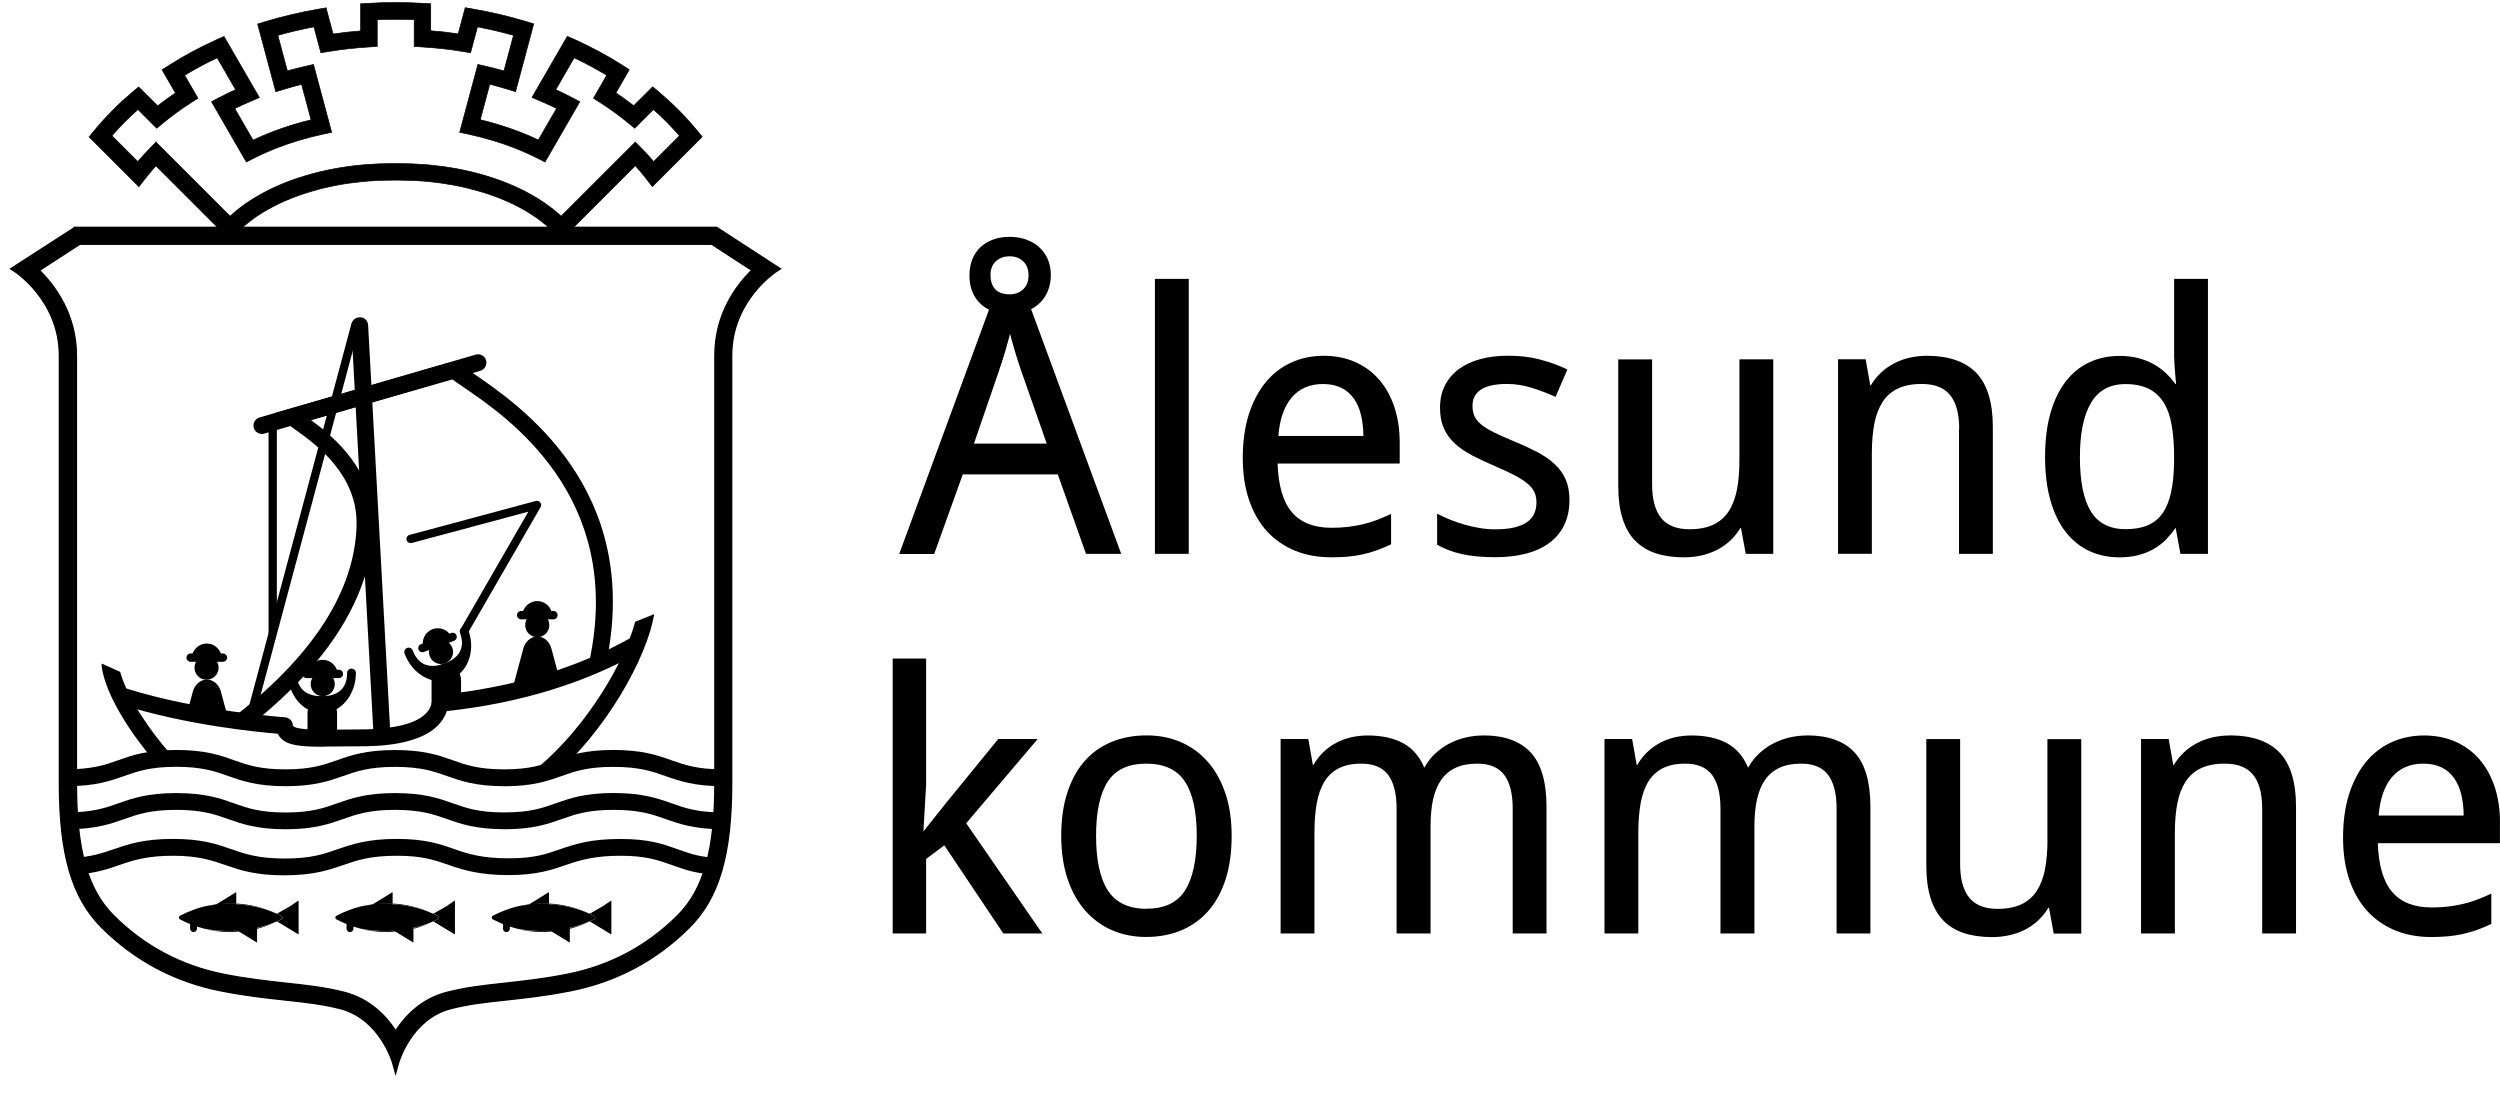 <svg width="112" height="49" viewBox="0 0 112 49" fill="none" xmlns="http://www.w3.org/2000/svg">
<g clip-path="url(#clip0_2919_12137)">
<path d="M48.648 24.812H50.23L46.194 13.85C46.323 13.784 46.441 13.702 46.547 13.608C46.71 13.457 46.843 13.273 46.936 13.056C47.03 12.838 47.078 12.591 47.078 12.322C47.078 12.053 47.03 11.815 46.936 11.604C46.843 11.392 46.71 11.211 46.544 11.063C46.378 10.915 46.178 10.804 45.955 10.725C45.732 10.647 45.487 10.61 45.23 10.61C44.974 10.61 44.717 10.65 44.5 10.728C44.279 10.807 44.089 10.921 43.929 11.069C43.769 11.22 43.645 11.401 43.561 11.613C43.476 11.824 43.431 12.069 43.431 12.34C43.431 12.612 43.473 12.857 43.561 13.068C43.645 13.279 43.769 13.463 43.929 13.611C44.041 13.717 44.168 13.805 44.307 13.874L40.303 24.767L40.285 24.818H41.852L43.132 21.253H47.389L48.645 24.791L48.654 24.815L48.648 24.812ZM44.373 12.334C44.373 12.069 44.452 11.857 44.611 11.709C44.769 11.558 44.977 11.483 45.23 11.483C45.484 11.483 45.683 11.558 45.84 11.709C45.997 11.857 46.079 12.069 46.079 12.334C46.079 12.6 46 12.811 45.84 12.959C45.683 13.11 45.478 13.186 45.23 13.186C44.947 13.186 44.732 13.11 44.59 12.962C44.449 12.811 44.376 12.603 44.376 12.334H44.373ZM44.76 16.588C44.79 16.498 44.829 16.386 44.874 16.253C44.919 16.117 44.965 15.969 45.013 15.812C45.061 15.652 45.107 15.486 45.155 15.311C45.188 15.19 45.218 15.07 45.249 14.955C45.279 15.07 45.312 15.187 45.345 15.308C45.394 15.477 45.439 15.643 45.487 15.8C45.535 15.957 45.581 16.105 45.626 16.241C45.671 16.377 45.708 16.492 45.741 16.588L46.894 19.873H43.633L44.763 16.588H44.76Z" fill="black"/>
<path d="M53.256 12.494H51.74V24.812H53.256V12.494Z" fill="black"/>
<path d="M59.625 24.969C59.894 24.969 60.147 24.957 60.377 24.939C60.606 24.918 60.832 24.882 61.047 24.836C61.261 24.788 61.472 24.728 61.675 24.655C61.877 24.583 62.088 24.492 62.3 24.393L62.321 24.384V23.025L62.267 23.049C62.061 23.143 61.859 23.227 61.66 23.303C61.46 23.378 61.255 23.442 61.044 23.49C60.832 23.538 60.609 23.577 60.383 23.605C60.156 23.632 59.909 23.644 59.64 23.644C58.858 23.644 58.263 23.408 57.871 22.94C57.481 22.479 57.267 21.748 57.237 20.767H62.707V19.84C62.707 19.26 62.629 18.726 62.472 18.252C62.315 17.775 62.088 17.358 61.795 17.02C61.503 16.679 61.143 16.41 60.724 16.223C60.304 16.036 59.827 15.939 59.302 15.939C58.776 15.939 58.269 16.045 57.828 16.25C57.385 16.455 56.998 16.76 56.681 17.153C56.364 17.545 56.114 18.031 55.938 18.593C55.763 19.154 55.676 19.804 55.676 20.516C55.676 21.229 55.772 21.866 55.963 22.415C56.153 22.968 56.425 23.439 56.772 23.813C57.119 24.187 57.539 24.477 58.022 24.673C58.505 24.87 59.042 24.966 59.625 24.966V24.969ZM59.269 17.204C59.589 17.204 59.863 17.262 60.09 17.373C60.316 17.485 60.503 17.645 60.648 17.85C60.796 18.055 60.905 18.306 60.974 18.596C61.041 18.877 61.077 19.191 61.08 19.529H57.27C57.33 18.78 57.532 18.2 57.871 17.805C58.212 17.406 58.683 17.204 59.269 17.204Z" fill="black"/>
<path d="M69.657 20.8C69.446 20.601 69.186 20.422 68.887 20.262C68.588 20.105 68.247 19.945 67.867 19.788C67.501 19.637 67.191 19.499 66.943 19.378C66.698 19.257 66.502 19.136 66.357 19.016C66.215 18.898 66.113 18.774 66.055 18.644C65.998 18.514 65.968 18.357 65.968 18.179C65.968 17.865 66.089 17.63 66.339 17.458C66.59 17.289 66.985 17.201 67.511 17.201C67.879 17.201 68.247 17.259 68.603 17.367C68.96 17.479 69.313 17.612 69.654 17.763L69.69 17.778L70.219 16.552L70.186 16.537C69.805 16.359 69.397 16.211 68.975 16.102C68.549 15.99 68.075 15.936 67.562 15.936C67.109 15.936 66.689 15.987 66.318 16.087C65.947 16.187 65.624 16.338 65.358 16.534C65.089 16.73 64.881 16.978 64.733 17.267C64.585 17.557 64.513 17.892 64.513 18.264C64.513 18.635 64.57 18.931 64.685 19.188C64.799 19.444 64.966 19.677 65.18 19.873C65.391 20.069 65.654 20.247 65.959 20.407C66.261 20.564 66.605 20.727 66.985 20.887C67.36 21.047 67.674 21.195 67.915 21.325C68.154 21.455 68.344 21.582 68.48 21.709C68.616 21.832 68.709 21.959 68.757 22.083C68.809 22.21 68.833 22.355 68.833 22.509C68.833 22.69 68.8 22.859 68.733 23.01C68.667 23.158 68.561 23.285 68.416 23.387C68.271 23.493 68.078 23.571 67.846 23.629C67.61 23.686 67.32 23.713 66.982 23.713C66.753 23.713 66.52 23.695 66.288 23.656C66.055 23.617 65.826 23.565 65.609 23.502C65.388 23.439 65.177 23.366 64.981 23.288C64.781 23.206 64.6 23.125 64.437 23.04L64.383 23.013V24.402L64.401 24.414C64.715 24.592 65.083 24.731 65.494 24.824C65.904 24.915 66.406 24.963 66.979 24.963C67.487 24.963 67.948 24.909 68.356 24.806C68.763 24.701 69.12 24.538 69.41 24.323C69.7 24.109 69.926 23.837 70.08 23.517C70.234 23.197 70.312 22.823 70.312 22.4C70.312 22.044 70.255 21.736 70.143 21.479C70.032 21.223 69.865 20.993 69.651 20.794L69.657 20.8Z" fill="black"/>
<path d="M73.247 24.208C73.491 24.468 73.802 24.661 74.171 24.785C74.536 24.906 74.965 24.969 75.448 24.969C75.701 24.969 75.955 24.942 76.2 24.891C76.444 24.836 76.68 24.755 76.897 24.646C77.114 24.538 77.32 24.399 77.501 24.233C77.679 24.07 77.836 23.876 77.969 23.656H77.996L78.21 24.812H79.442V16.099H77.926V20.622C77.926 21.12 77.887 21.567 77.812 21.953C77.736 22.334 77.609 22.66 77.437 22.919C77.265 23.176 77.036 23.375 76.752 23.508C76.468 23.641 76.112 23.71 75.692 23.71C75.122 23.71 74.696 23.544 74.424 23.212C74.153 22.88 74.014 22.373 74.014 21.703V16.102H72.498V21.781C72.498 22.334 72.561 22.817 72.685 23.215C72.809 23.617 72.996 23.952 73.244 24.215L73.247 24.208Z" fill="black"/>
<path d="M87.763 19.212V24.812H89.279V19.133C89.279 18.028 89.028 17.21 88.536 16.703C88.044 16.196 87.301 15.939 86.332 15.939C86.078 15.939 85.825 15.966 85.58 16.018C85.336 16.072 85.1 16.154 84.883 16.265C84.665 16.377 84.46 16.516 84.279 16.685C84.101 16.848 83.944 17.041 83.814 17.262H83.787L83.582 16.096H82.344V24.809H83.859V20.296C83.859 19.797 83.899 19.348 83.974 18.964C84.049 18.584 84.176 18.258 84.348 17.995C84.52 17.735 84.75 17.536 85.034 17.403C85.318 17.27 85.674 17.201 86.094 17.201C86.67 17.201 87.096 17.367 87.365 17.699C87.633 18.031 87.772 18.539 87.772 19.209L87.763 19.212Z" fill="black"/>
<path d="M97.056 24.151C97.207 23.994 97.343 23.828 97.458 23.656H97.47L97.684 24.812H98.916V12.494H97.401V15.963C97.401 16.048 97.407 16.163 97.416 16.311C97.428 16.455 97.437 16.594 97.446 16.73C97.461 16.881 97.476 17.038 97.488 17.201H97.455C97.34 17.038 97.204 16.881 97.05 16.733C96.891 16.579 96.706 16.443 96.501 16.326C96.296 16.208 96.063 16.114 95.81 16.048C95.553 15.978 95.266 15.945 94.955 15.945C94.463 15.945 94.004 16.042 93.594 16.235C93.183 16.428 92.83 16.718 92.537 17.099C92.247 17.479 92.018 17.953 91.858 18.514C91.701 19.073 91.619 19.731 91.619 20.471C91.619 21.21 91.701 21.86 91.858 22.415C92.018 22.974 92.244 23.448 92.537 23.825C92.83 24.202 93.186 24.492 93.594 24.682C94.001 24.873 94.46 24.969 94.952 24.969C95.269 24.969 95.559 24.933 95.816 24.867C96.069 24.797 96.305 24.701 96.51 24.58C96.715 24.459 96.9 24.314 97.056 24.154V24.151ZM97.398 20.471V20.794C97.386 21.283 97.34 21.715 97.259 22.08C97.177 22.442 97.053 22.75 96.885 22.992C96.718 23.23 96.498 23.411 96.229 23.529C95.958 23.647 95.623 23.707 95.227 23.707C94.523 23.707 93.998 23.442 93.675 22.919C93.346 22.391 93.18 21.573 93.18 20.489C93.18 19.405 93.346 18.608 93.678 18.047C94.004 17.491 94.52 17.207 95.215 17.207C95.635 17.207 95.988 17.28 96.266 17.419C96.543 17.557 96.767 17.769 96.936 18.04C97.105 18.315 97.226 18.659 97.295 19.067C97.365 19.474 97.401 19.945 97.401 20.474L97.398 20.471Z" fill="black"/>
<path d="M46.489 33.106H44.723L42.395 35.959L41.369 37.248L41.49 35.156V29.501H39.992V41.819H41.49V38.48L42.305 37.87L44.938 41.804L44.95 41.819H46.695L43.286 36.883L46.489 33.106Z" fill="black"/>
<path d="M54.1 34.12C53.762 33.737 53.358 33.444 52.896 33.245C52.434 33.045 51.924 32.946 51.38 32.946C50.791 32.946 50.254 33.045 49.78 33.245C49.306 33.444 48.898 33.737 48.569 34.12C48.24 34.504 47.984 34.977 47.809 35.533C47.63 36.089 47.543 36.732 47.543 37.444C47.543 38.157 47.637 38.812 47.827 39.373C48.014 39.935 48.28 40.412 48.618 40.795C48.956 41.179 49.361 41.475 49.819 41.674C50.281 41.873 50.791 41.976 51.338 41.976C51.927 41.976 52.461 41.873 52.935 41.674C53.406 41.472 53.814 41.179 54.146 40.795C54.478 40.412 54.734 39.935 54.913 39.373C55.091 38.815 55.178 38.166 55.178 37.447C55.178 36.729 55.085 36.089 54.895 35.536C54.707 34.981 54.442 34.504 54.103 34.123L54.1 34.12ZM51.365 40.714C50.571 40.714 49.988 40.439 49.638 39.902C49.282 39.358 49.104 38.531 49.104 37.447C49.104 36.363 49.282 35.542 49.632 35.008C49.979 34.479 50.556 34.211 51.353 34.211C52.15 34.211 52.73 34.479 53.08 35.008C53.436 35.542 53.614 36.363 53.614 37.444C53.614 38.525 53.436 39.352 53.086 39.899C52.739 40.439 52.162 40.711 51.365 40.711V40.714Z" fill="black"/>
<path d="M66.459 32.949C66.193 32.949 65.93 32.979 65.677 33.036C65.423 33.094 65.175 33.184 64.946 33.302C64.717 33.42 64.499 33.574 64.306 33.752C64.116 33.927 63.953 34.138 63.817 34.38H63.802C63.599 33.894 63.285 33.528 62.866 33.299C62.443 33.066 61.906 32.949 61.269 32.949C61.024 32.949 60.783 32.976 60.544 33.027C60.309 33.082 60.079 33.163 59.871 33.275C59.66 33.386 59.466 33.525 59.288 33.694C59.119 33.858 58.968 34.051 58.841 34.271H58.817L58.612 33.106H57.371V41.819H58.887V37.305C58.887 36.807 58.923 36.357 58.992 35.974C59.062 35.593 59.179 35.267 59.343 35.005C59.503 34.745 59.72 34.546 59.989 34.413C60.257 34.28 60.593 34.211 60.991 34.211C61.528 34.211 61.93 34.377 62.184 34.706C62.437 35.038 62.567 35.548 62.567 36.218V41.819H64.089V37.012C64.089 36.556 64.128 36.146 64.206 35.799C64.285 35.452 64.409 35.156 64.575 34.923C64.741 34.691 64.958 34.513 65.221 34.392C65.483 34.271 65.806 34.211 66.187 34.211C66.724 34.211 67.129 34.377 67.382 34.706C67.639 35.038 67.769 35.548 67.769 36.218V41.819H69.284V36.14C69.284 35.035 69.046 34.217 68.575 33.709C68.104 33.202 67.391 32.946 66.465 32.946L66.459 32.949Z" fill="black"/>
<path d="M80.965 32.949C80.7 32.949 80.437 32.979 80.183 33.036C79.93 33.094 79.682 33.184 79.453 33.302C79.223 33.42 79.006 33.574 78.813 33.752C78.623 33.927 78.46 34.138 78.324 34.38H78.308C78.106 33.894 77.792 33.528 77.373 33.299C76.95 33.066 76.412 32.949 75.775 32.949C75.531 32.949 75.289 32.976 75.051 33.027C74.815 33.082 74.586 33.163 74.378 33.275C74.166 33.386 73.973 33.528 73.795 33.694C73.626 33.858 73.475 34.051 73.348 34.271H73.324L73.119 33.106H71.881V41.819H73.397V37.305C73.397 36.807 73.433 36.36 73.502 35.974C73.572 35.593 73.689 35.264 73.852 35.005C74.015 34.745 74.23 34.546 74.498 34.413C74.764 34.28 75.102 34.211 75.501 34.211C76.038 34.211 76.44 34.377 76.693 34.706C76.947 35.038 77.077 35.548 77.077 36.218V41.819H78.598V37.012C78.598 36.556 78.638 36.146 78.716 35.799C78.795 35.452 78.918 35.156 79.084 34.923C79.251 34.691 79.468 34.513 79.731 34.392C79.993 34.271 80.316 34.211 80.697 34.211C81.234 34.211 81.639 34.377 81.892 34.706C82.149 35.038 82.279 35.548 82.279 36.218V41.819H83.794V36.14C83.794 35.035 83.556 34.217 83.085 33.709C82.614 33.202 81.901 32.946 80.974 32.946L80.965 32.949Z" fill="black"/>
<path d="M91.727 37.628C91.727 38.127 91.688 38.573 91.612 38.96C91.537 39.34 91.41 39.666 91.238 39.926C91.066 40.182 90.837 40.382 90.553 40.515C90.269 40.647 89.913 40.717 89.493 40.717C88.922 40.717 88.497 40.551 88.225 40.219C87.953 39.887 87.814 39.379 87.814 38.709V33.109H86.299V38.788C86.299 39.34 86.362 39.823 86.486 40.222C86.61 40.623 86.797 40.958 87.044 41.221C87.289 41.481 87.6 41.674 87.968 41.798C88.334 41.919 88.762 41.982 89.246 41.982C89.499 41.982 89.75 41.955 89.997 41.903C90.242 41.852 90.477 41.767 90.695 41.662C90.912 41.553 91.117 41.414 91.299 41.245C91.477 41.082 91.634 40.889 91.766 40.669H91.794L92.008 41.825H93.24V33.112H91.724V37.634L91.727 37.628Z" fill="black"/>
<path d="M99.906 32.949C99.653 32.949 99.399 32.976 99.154 33.027C98.91 33.082 98.674 33.163 98.457 33.275C98.24 33.386 98.034 33.525 97.853 33.694C97.675 33.858 97.518 34.051 97.388 34.271H97.361L97.156 33.106H95.918V41.819H97.434V37.305C97.434 36.804 97.473 36.357 97.548 35.974C97.624 35.593 97.751 35.267 97.923 35.005C98.095 34.745 98.324 34.546 98.608 34.413C98.892 34.28 99.248 34.211 99.668 34.211C100.244 34.211 100.67 34.377 100.939 34.709C101.207 35.041 101.346 35.551 101.346 36.218V41.819H102.862V36.14C102.862 35.035 102.611 34.217 102.119 33.709C101.627 33.202 100.884 32.946 99.915 32.946L99.906 32.949Z" fill="black"/>
<path d="M112 36.849C112 36.273 111.922 35.738 111.765 35.261C111.608 34.784 111.381 34.371 111.088 34.03C110.796 33.688 110.436 33.42 110.017 33.233C109.597 33.045 109.117 32.949 108.595 32.949C108.072 32.949 107.562 33.054 107.121 33.26C106.681 33.465 106.291 33.77 105.974 34.162C105.657 34.555 105.407 35.041 105.231 35.602C105.056 36.164 104.969 36.813 104.969 37.526C104.969 38.238 105.065 38.875 105.256 39.428C105.446 39.98 105.721 40.451 106.065 40.826C106.412 41.2 106.832 41.49 107.315 41.686C107.798 41.882 108.335 41.979 108.918 41.979C109.186 41.979 109.437 41.967 109.669 41.946C109.899 41.925 110.122 41.891 110.337 41.843C110.551 41.795 110.762 41.734 110.965 41.662C111.17 41.589 111.378 41.499 111.59 41.402L111.611 41.393V40.035L111.556 40.059C111.354 40.152 111.149 40.237 110.95 40.312C110.75 40.388 110.545 40.451 110.334 40.499C110.125 40.548 109.902 40.587 109.673 40.614C109.446 40.641 109.195 40.654 108.93 40.654C108.151 40.654 107.553 40.418 107.161 39.95C106.771 39.488 106.557 38.758 106.527 37.776H111.997V36.849H112ZM108.561 34.211C108.882 34.211 109.156 34.268 109.383 34.38C109.609 34.492 109.796 34.651 109.941 34.857C110.089 35.062 110.198 35.313 110.267 35.602C110.334 35.883 110.37 36.197 110.373 36.535H106.563C106.623 35.787 106.825 35.204 107.164 34.812C107.505 34.413 107.976 34.211 108.561 34.211Z" fill="black"/>
<path d="M25.092 30.509L24.705 29.063C24.624 28.758 24.391 28.535 24.11 28.517C24.098 28.517 24.086 28.517 24.074 28.517C24.062 28.517 24.05 28.517 24.038 28.517C23.76 28.535 23.525 28.758 23.443 29.057V29.066L22.984 30.766L24.074 30.506H25.092V30.509Z" fill="black"/>
<path d="M10.286 32.438L9.899 30.992C9.818 30.687 9.585 30.464 9.305 30.446C9.292 30.446 9.28 30.446 9.268 30.446C9.256 30.446 9.244 30.446 9.232 30.446C8.954 30.464 8.719 30.687 8.637 30.986V30.995L8.32 32.17L9.268 32.438H10.286Z" fill="black"/>
<path d="M3.56 10.943H31.885L33.676 12.108C32.978 12.79 32.027 14.064 32.027 15.93V35.083C32.027 38.072 31.529 39.847 30.361 41.013C28.984 42.389 27.308 43.28 25.382 43.654C24.298 43.866 23.396 43.962 22.599 44.05C21.675 44.15 20.878 44.237 20.017 44.458C18.894 44.744 18.17 45.499 17.726 46.175C17.282 45.499 16.554 44.747 15.431 44.458C14.565 44.234 13.732 44.147 12.841 44.05C12.044 43.962 11.138 43.866 10.066 43.657C8.14 43.28 6.465 42.392 5.088 41.016C3.922 39.85 3.424 38.075 3.424 35.086V15.933C3.424 14.082 2.464 12.799 1.77 12.114L3.566 10.949M3.343 10.194L3.31 10.215L0.475 12.044L0.653 12.159C0.674 12.171 2.66 13.463 2.66 15.927V35.08C2.66 38.289 3.225 40.222 4.547 41.544C6.033 43.029 7.838 43.99 9.915 44.394C11.023 44.611 11.95 44.711 12.765 44.799C13.659 44.895 14.435 44.98 15.241 45.185C17.022 45.644 17.587 47.603 17.593 47.622L17.723 48.093L17.853 47.622C17.859 47.6 18.42 45.641 20.201 45.185C21.011 44.977 21.78 44.895 22.677 44.799C23.492 44.711 24.416 44.611 25.524 44.394C27.601 43.99 29.407 43.029 30.892 41.544C32.214 40.222 32.779 38.289 32.779 35.08V15.927C32.779 13.463 34.766 12.171 34.787 12.159L34.965 12.044L32.106 10.185H3.337L3.343 10.194Z" fill="black"/>
<path d="M3.56 10.943H31.885L33.676 12.108C32.978 12.79 32.027 14.064 32.027 15.93V35.083C32.027 38.072 31.529 39.847 30.361 41.013C28.984 42.389 27.308 43.28 25.382 43.654C24.298 43.866 23.396 43.962 22.599 44.05C21.675 44.15 20.878 44.237 20.017 44.458C18.894 44.744 18.17 45.499 17.726 46.175C17.282 45.499 16.554 44.747 15.431 44.458C14.565 44.234 13.732 44.147 12.841 44.05C12.044 43.962 11.138 43.866 10.066 43.657C8.14 43.28 6.465 42.392 5.088 41.016C3.922 39.85 3.424 38.075 3.424 35.086V15.933C3.424 14.082 2.464 12.799 1.77 12.114L3.566 10.949M3.343 10.194L3.31 10.215L0.475 12.044L0.653 12.159C0.674 12.171 2.66 13.463 2.66 15.927V35.08C2.66 38.289 3.225 40.222 4.547 41.544C6.033 43.029 7.838 43.99 9.915 44.394C11.023 44.611 11.95 44.711 12.765 44.799C13.659 44.895 14.435 44.98 15.241 45.185C17.022 45.644 17.587 47.603 17.593 47.622L17.723 48.093L17.853 47.622C17.859 47.6 18.42 45.641 20.201 45.185C21.011 44.977 21.78 44.895 22.677 44.799C23.492 44.711 24.416 44.611 25.524 44.394C27.601 43.99 29.407 43.029 30.892 41.544C32.214 40.222 32.779 38.289 32.779 35.08V15.927C32.779 13.463 34.766 12.171 34.787 12.159L34.965 12.044L32.106 10.185H3.337L3.343 10.194Z" stroke="black" stroke-width="0.06" stroke-miterlimit="10"/>
<path d="M20.175 30.437C19.387 30.73 18.469 30.21 18.125 29.28C18.089 29.178 18.14 29.066 18.24 29.027C18.339 28.988 18.454 29.042 18.493 29.142C18.762 29.866 19.329 29.942 19.912 29.727C20.495 29.51 20.878 29.084 20.61 28.357C20.573 28.254 20.625 28.142 20.724 28.103C20.824 28.064 20.939 28.118 20.978 28.218C21.322 29.148 20.963 30.141 20.175 30.431V30.437Z" fill="black"/>
<path d="M19.757 29.749C20.056 29.749 20.298 29.507 20.298 29.208C20.298 28.91 20.056 28.668 19.757 28.668C19.459 28.668 19.217 28.91 19.217 29.208C19.217 29.507 19.459 29.749 19.757 29.749Z" fill="black"/>
<path d="M18.982 29.054C18.852 28.704 19.03 28.317 19.38 28.188C19.731 28.058 20.117 28.236 20.247 28.586L18.982 29.054Z" fill="black"/>
<path d="M20.343 28.707L18.987 29.208C18.891 29.244 18.782 29.193 18.749 29.099C18.715 29.006 18.764 28.894 18.857 28.861L20.213 28.36C20.31 28.324 20.418 28.375 20.451 28.468C20.488 28.565 20.436 28.674 20.343 28.707Z" fill="black"/>
<path d="M9.253 30.452C9.552 30.452 9.794 30.21 9.794 29.912C9.794 29.613 9.552 29.371 9.253 29.371C8.955 29.371 8.713 29.613 8.713 29.912C8.713 30.21 8.955 30.452 9.253 30.452Z" fill="black"/>
<path d="M11.095 32.596L10.627 32.004C14.093 29.271 15.889 26.43 15.974 23.55C16.04 21.253 14.132 19.891 13.214 19.236C13.057 19.124 12.934 19.034 12.849 18.964L12.306 18.508L20.439 16.16L20.596 16.295C20.714 16.398 20.922 16.537 21.191 16.721C23.271 18.137 28.79 21.899 27.16 29.703L26.42 29.549C27.948 22.237 22.73 18.683 20.765 17.346C20.563 17.21 20.394 17.092 20.264 16.996L13.936 18.822C14.975 19.583 16.801 21.114 16.729 23.571C16.638 26.684 14.742 29.721 11.092 32.596H11.095Z" fill="black"/>
<path d="M12.759 39.216C11.434 39.216 10.754 38.981 10.153 38.773C9.507 38.549 8.904 38.338 7.747 38.338C6.591 38.338 5.963 38.54 5.347 38.755C4.834 38.933 4.251 39.135 3.3 39.192L3.258 38.438C4.103 38.386 4.61 38.211 5.102 38.042C5.721 37.828 6.425 37.583 7.75 37.583C9.076 37.583 9.731 37.825 10.344 38.036C10.975 38.256 11.563 38.462 12.762 38.462C13.96 38.462 14.525 38.253 15.105 38.051C15.754 37.828 16.457 37.583 17.786 37.583C19.045 37.583 19.715 37.816 20.307 38.021L20.397 38.054C21.022 38.271 21.635 38.453 22.797 38.453C23.96 38.453 24.512 38.247 25.083 38.048C25.853 37.782 26.523 37.586 27.803 37.586C29.083 37.586 29.702 37.816 30.282 38.018L30.547 38.111C31 38.268 31.426 38.419 32.295 38.438L32.28 39.192C31.29 39.171 30.786 38.993 30.3 38.824L30.034 38.73C29.461 38.528 28.917 38.338 27.806 38.338C26.695 38.338 26.058 38.51 25.415 38.73C24.73 38.969 24.05 39.204 22.797 39.204C21.544 39.204 20.817 38.999 20.15 38.767L20.056 38.733C19.467 38.531 18.915 38.338 17.783 38.338C16.581 38.338 15.995 38.54 15.38 38.755C14.739 38.975 14.048 39.213 12.759 39.213V39.216Z" fill="black"/>
<path d="M22.595 37.148C21.306 37.148 20.63 36.907 20.032 36.696C19.428 36.484 18.86 36.282 17.698 36.282C16.536 36.282 15.959 36.484 15.355 36.699C14.754 36.91 14.075 37.151 12.795 37.151C11.515 37.151 10.833 36.91 10.232 36.699C9.631 36.484 9.06 36.282 7.895 36.282C6.73 36.282 6.156 36.484 5.555 36.699C4.954 36.91 4.275 37.151 2.995 37.151L2.932 36.774L2.938 36.397H2.947C4.148 36.397 4.71 36.197 5.302 35.989C5.908 35.775 6.594 35.53 7.895 35.53C9.196 35.53 9.879 35.772 10.485 35.989C11.08 36.2 11.642 36.4 12.795 36.4C13.948 36.4 14.507 36.2 15.102 35.989C15.709 35.775 16.397 35.53 17.698 35.53C18.999 35.53 19.676 35.772 20.279 35.986C20.877 36.197 21.436 36.397 22.595 36.397C23.754 36.397 24.307 36.197 24.899 35.986C25.506 35.772 26.191 35.527 27.486 35.527C28.781 35.527 29.476 35.769 30.082 35.986C30.677 36.197 31.239 36.397 32.398 36.397H32.516L32.522 37.151H32.401C31.112 37.151 30.433 36.91 29.832 36.699C29.228 36.484 28.66 36.282 27.489 36.282C26.318 36.282 25.756 36.484 25.155 36.699C24.558 36.91 23.881 37.151 22.598 37.151L22.595 37.148Z" fill="black"/>
<path d="M11.732 19.441C11.569 19.441 11.418 19.333 11.37 19.17C11.313 18.97 11.428 18.759 11.627 18.702L21.309 15.888C21.514 15.83 21.72 15.945 21.777 16.144C21.834 16.344 21.72 16.555 21.52 16.612L11.838 19.426C11.802 19.435 11.769 19.441 11.732 19.441Z" fill="black"/>
<path d="M17.111 33.263C16.911 33.263 16.745 33.106 16.733 32.907L15.737 14.614C15.725 14.405 15.885 14.227 16.093 14.215C16.332 14.203 16.48 14.363 16.492 14.572L17.488 32.864C17.5 33.072 17.34 33.251 17.132 33.263C17.126 33.263 17.117 33.263 17.111 33.263Z" fill="black"/>
<path d="M14.486 33.453C13.499 33.453 12.916 33.405 12.593 33.082C12.53 33.021 12.482 32.949 12.442 32.87C11.5 32.795 8.351 32.484 5.453 31.572L5.637 30.838C8.928 31.874 12.726 32.131 12.765 32.134C12.965 32.146 13.119 32.312 13.119 32.511C13.248 32.707 14.251 32.698 15.135 32.686L16.017 32.68C18.088 32.68 19.211 32.263 19.35 31.445C19.38 31.279 19.516 31.149 19.685 31.134C22.982 30.802 25.904 29.921 28.368 28.514L28.742 29.169C26.252 30.591 23.32 31.497 20.02 31.856C19.477 33.435 16.895 33.435 16.014 33.435L15.141 33.441C14.903 33.441 14.682 33.447 14.483 33.447L14.486 33.453Z" fill="black"/>
<path d="M22.596 35.222C21.31 35.222 20.631 34.981 20.033 34.769C19.435 34.558 18.867 34.356 17.699 34.356C16.531 34.356 15.96 34.558 15.356 34.772C14.752 34.984 14.076 35.222 12.796 35.222C11.516 35.222 10.834 34.981 10.233 34.769C9.629 34.555 9.061 34.353 7.893 34.353C6.725 34.353 6.157 34.555 5.553 34.769C4.952 34.981 4.273 35.222 2.993 35.222L2.93 34.467C4.143 34.467 4.705 34.268 5.297 34.057C5.904 33.842 6.592 33.598 7.89 33.598C9.188 33.598 9.874 33.839 10.48 34.057C11.075 34.268 11.637 34.467 12.79 34.467C13.943 34.467 14.499 34.268 15.094 34.06C15.704 33.842 16.392 33.601 17.693 33.601C18.994 33.601 19.674 33.842 20.277 34.057C20.872 34.268 21.434 34.467 22.587 34.467C23.74 34.467 24.299 34.268 24.891 34.057C25.497 33.842 26.183 33.598 27.478 33.598C28.773 33.598 29.468 33.839 30.074 34.057C30.672 34.268 31.234 34.467 32.39 34.467H32.508L32.514 35.222H32.393C31.104 35.222 30.425 34.984 29.824 34.772C29.22 34.558 28.649 34.356 27.478 34.356C26.307 34.356 25.745 34.558 25.144 34.772C24.547 34.984 23.867 35.225 22.587 35.225L22.596 35.222Z" fill="black"/>
<path d="M24.162 34.328L24.651 34.905C27.151 32.783 28.993 29.447 29.307 27.514L28.455 27.855C27.969 29.703 26.276 32.538 24.162 34.331V34.328Z" fill="black"/>
<path d="M7.497 33.616C6.873 32.904 5.719 31.343 5.384 30.099L4.557 29.727C4.554 29.758 4.545 29.788 4.551 29.821C4.783 31.657 6.842 34.014 6.93 34.114C7.005 34.199 7.108 34.244 7.214 34.244C7.304 34.244 7.392 34.211 7.464 34.15C7.621 34.014 7.636 33.773 7.497 33.616Z" fill="black"/>
<path d="M12.403 18.97H12.031V28.378H12.403V18.97Z" fill="black"/>
<path d="M24.07 28.547C24.368 28.547 24.61 28.305 24.61 28.006C24.61 27.708 24.368 27.466 24.07 27.466C23.771 27.466 23.529 27.708 23.529 28.006C23.529 28.305 23.771 28.547 24.07 28.547Z" fill="black"/>
<path d="M23.396 27.602C23.396 27.23 23.698 26.929 24.069 26.929C24.44 26.929 24.742 27.23 24.742 27.602H23.393H23.396Z" fill="black"/>
<path d="M24.794 27.747H23.347C23.245 27.747 23.16 27.662 23.16 27.56C23.16 27.457 23.245 27.372 23.347 27.372H24.794C24.896 27.372 24.981 27.457 24.981 27.56C24.981 27.662 24.896 27.747 24.794 27.747Z" fill="black"/>
<path d="M8.589 29.504C8.589 29.133 8.891 28.831 9.262 28.831C9.634 28.831 9.935 29.133 9.935 29.504H8.586H8.589Z" fill="black"/>
<path d="M9.987 29.649H8.541C8.438 29.649 8.354 29.564 8.354 29.462C8.354 29.359 8.438 29.274 8.541 29.274H9.987C10.089 29.274 10.174 29.359 10.174 29.462C10.174 29.564 10.089 29.649 9.987 29.649Z" fill="black"/>
<path d="M14.422 31.946C13.583 31.946 12.9 31.14 12.9 30.15C12.9 30.041 12.988 29.954 13.097 29.954C13.205 29.954 13.293 30.041 13.293 30.15C13.293 30.923 13.8 31.192 14.422 31.192C15.044 31.192 15.551 30.923 15.551 30.15C15.551 30.041 15.639 29.954 15.747 29.954C15.856 29.954 15.944 30.041 15.944 30.15C15.944 31.14 15.261 31.946 14.422 31.946Z" fill="black"/>
<path d="M14.458 31.189C14.757 31.189 14.999 30.947 14.999 30.648C14.999 30.35 14.757 30.108 14.458 30.108C14.16 30.108 13.918 30.35 13.918 30.648C13.918 30.947 14.16 31.189 14.458 31.189Z" fill="black"/>
<path d="M13.784 30.235C13.784 29.863 14.086 29.561 14.457 29.561C14.829 29.561 15.131 29.863 15.131 30.235H13.781H13.784Z" fill="black"/>
<path d="M15.182 30.379H13.736C13.633 30.379 13.549 30.295 13.549 30.192C13.549 30.09 13.633 30.005 13.736 30.005H15.182C15.285 30.005 15.369 30.09 15.369 30.192C15.369 30.295 15.285 30.379 15.182 30.379Z" fill="black"/>
<path d="M8.672 41.758C8.587 41.758 8.518 41.689 8.518 41.605V41.124C8.518 41.04 8.587 40.971 8.672 40.971C8.756 40.971 8.826 41.04 8.826 41.124V41.605C8.826 41.689 8.756 41.758 8.672 41.758Z" fill="black"/>
<path d="M9.694 40.515C9.694 40.515 9.682 40.527 9.697 40.524C9.697 40.524 10.111 40.475 10.337 40.475C10.422 40.475 10.56 40.487 10.56 40.487C10.576 40.487 10.585 40.478 10.585 40.463V39.989C10.585 39.989 10.576 39.971 10.563 39.977L9.694 40.512V40.515Z" fill="black"/>
<path d="M11.495 42.22C11.495 42.22 11.516 42.22 11.516 42.208V41.602C11.516 41.602 11.504 41.577 11.492 41.58L10.68 41.701C10.68 41.701 10.665 41.71 10.677 41.716L11.498 42.22H11.495Z" fill="black"/>
<path d="M13.082 40.545C13.082 40.545 13.052 40.566 13.04 40.572L12.43 40.922C12.43 40.922 12.4 40.931 12.391 40.928H12.385C12.457 40.958 12.533 40.986 12.605 41.025C12.635 41.04 12.656 41.073 12.656 41.106C12.656 41.14 12.638 41.173 12.608 41.188C12.542 41.224 12.472 41.248 12.406 41.278C12.406 41.278 12.418 41.285 12.43 41.291L13.357 41.855C13.357 41.855 13.378 41.855 13.378 41.843V40.364C13.378 40.364 13.369 40.346 13.357 40.352L13.082 40.539V40.545Z" fill="black"/>
<path d="M12.383 40.928C11.807 40.66 11.206 40.512 10.584 40.478V40.512C11.215 40.548 11.84 40.684 12.383 40.928Z" fill="black"/>
<path d="M11.516 41.611C11.818 41.535 12.113 41.42 12.403 41.285C12.126 41.411 11.827 41.502 11.516 41.571V41.611Z" fill="black"/>
<path d="M9.674 40.515C9.498 40.539 9.326 40.569 9.154 40.614C9.308 40.584 9.465 40.56 9.625 40.545C9.64 40.536 9.658 40.524 9.674 40.518V40.515Z" fill="black"/>
<path d="M9.156 41.611C9.54 41.707 9.935 41.758 10.337 41.758C10.442 41.758 10.548 41.746 10.654 41.74C10.636 41.731 10.617 41.719 10.599 41.71C10.107 41.737 9.618 41.701 9.159 41.614L9.156 41.611Z" fill="black"/>
<path d="M12.653 41.109C12.653 41.076 12.635 41.043 12.602 41.028C12.529 40.989 12.454 40.961 12.381 40.928C11.838 40.684 11.213 40.548 10.582 40.512V40.478C10.5 40.475 10.416 40.463 10.334 40.463C10.111 40.463 9.89 40.481 9.67 40.512C9.655 40.521 9.637 40.533 9.622 40.539C9.462 40.557 9.305 40.581 9.151 40.608C8.779 40.702 8.417 40.841 8.067 41.025C8.037 41.04 8.016 41.073 8.016 41.106C8.016 41.14 8.034 41.173 8.064 41.188C8.414 41.372 8.779 41.511 9.151 41.605C9.61 41.692 10.102 41.731 10.591 41.701C10.609 41.71 10.627 41.722 10.645 41.731C10.938 41.713 11.225 41.674 11.509 41.605V41.565C11.817 41.496 12.119 41.405 12.396 41.278C12.463 41.248 12.532 41.221 12.599 41.188C12.629 41.173 12.647 41.14 12.647 41.106L12.653 41.109Z" fill="black"/>
<path d="M15.679 41.758C15.595 41.758 15.525 41.689 15.525 41.605V41.124C15.525 41.04 15.595 40.971 15.679 40.971C15.764 40.971 15.833 41.04 15.833 41.124V41.605C15.833 41.689 15.764 41.758 15.679 41.758Z" fill="black"/>
<path d="M16.7 40.515C16.7 40.515 16.688 40.527 16.703 40.524C16.703 40.524 17.116 40.475 17.343 40.475C17.427 40.475 17.566 40.487 17.566 40.487C17.581 40.487 17.59 40.478 17.59 40.463V39.989C17.59 39.989 17.581 39.971 17.569 39.977L16.7 40.512V40.515Z" fill="black"/>
<path d="M18.501 42.22C18.501 42.22 18.522 42.22 18.522 42.208V41.602C18.522 41.602 18.51 41.577 18.498 41.58L17.685 41.701C17.685 41.701 17.67 41.71 17.682 41.716L18.504 42.22H18.501Z" fill="black"/>
<path d="M20.086 40.545C20.086 40.545 20.056 40.566 20.044 40.572L19.434 40.922C19.434 40.922 19.404 40.931 19.395 40.928H19.389C19.461 40.958 19.537 40.986 19.609 41.025C19.639 41.04 19.66 41.073 19.66 41.106C19.66 41.14 19.642 41.173 19.612 41.188C19.546 41.224 19.476 41.248 19.41 41.278C19.41 41.278 19.422 41.285 19.434 41.291L20.361 41.855C20.361 41.855 20.382 41.855 20.382 41.843V40.364C20.382 40.364 20.373 40.346 20.361 40.352L20.086 40.539V40.545Z" fill="black"/>
<path d="M19.389 40.928C18.813 40.66 18.212 40.512 17.59 40.478V40.512C18.221 40.548 18.846 40.684 19.389 40.928Z" fill="black"/>
<path d="M18.523 41.611C18.825 41.535 19.121 41.42 19.411 41.285C19.133 41.411 18.834 41.502 18.523 41.571V41.611Z" fill="black"/>
<path d="M16.677 40.515C16.502 40.539 16.33 40.569 16.158 40.614C16.312 40.584 16.469 40.56 16.629 40.545C16.644 40.536 16.662 40.524 16.677 40.518V40.515Z" fill="black"/>
<path d="M16.162 41.611C16.546 41.707 16.941 41.758 17.343 41.758C17.448 41.758 17.554 41.746 17.66 41.74C17.642 41.731 17.623 41.719 17.605 41.71C17.113 41.737 16.624 41.701 16.165 41.614L16.162 41.611Z" fill="black"/>
<path d="M19.661 41.109C19.661 41.076 19.643 41.043 19.61 41.028C19.537 40.989 19.462 40.961 19.389 40.928C18.846 40.684 18.221 40.548 17.59 40.512V40.478C17.508 40.475 17.424 40.463 17.342 40.463C17.119 40.463 16.898 40.481 16.678 40.512C16.663 40.521 16.645 40.533 16.63 40.539C16.47 40.557 16.313 40.581 16.159 40.608C15.787 40.702 15.425 40.841 15.075 41.025C15.045 41.04 15.023 41.073 15.023 41.106C15.023 41.14 15.042 41.173 15.072 41.188C15.422 41.372 15.787 41.511 16.159 41.605C16.617 41.692 17.11 41.731 17.599 41.701C17.617 41.71 17.635 41.722 17.653 41.731C17.946 41.713 18.233 41.674 18.517 41.605V41.565C18.825 41.496 19.126 41.405 19.404 41.278C19.471 41.248 19.54 41.221 19.606 41.188C19.637 41.173 19.655 41.14 19.655 41.106L19.661 41.109Z" fill="black"/>
<path d="M22.687 41.758C22.603 41.758 22.533 41.689 22.533 41.605V41.124C22.533 41.04 22.603 40.971 22.687 40.971C22.772 40.971 22.841 41.04 22.841 41.124V41.605C22.841 41.689 22.772 41.758 22.687 41.758Z" fill="black"/>
<path d="M23.706 40.515C23.706 40.515 23.694 40.527 23.709 40.524C23.709 40.524 24.122 40.475 24.349 40.475C24.433 40.475 24.572 40.487 24.572 40.487C24.587 40.487 24.596 40.478 24.596 40.463V39.989C24.596 39.989 24.587 39.971 24.575 39.977L23.706 40.512V40.515Z" fill="black"/>
<path d="M25.506 42.22C25.506 42.22 25.528 42.22 25.528 42.208V41.602C25.528 41.602 25.515 41.577 25.503 41.58L24.691 41.701C24.691 41.701 24.676 41.71 24.688 41.716L25.509 42.22H25.506Z" fill="black"/>
<path d="M27.094 40.545C27.094 40.545 27.064 40.566 27.052 40.572L26.442 40.922C26.442 40.922 26.412 40.931 26.402 40.928H26.396C26.469 40.958 26.544 40.986 26.617 41.025C26.647 41.04 26.668 41.073 26.668 41.106C26.668 41.14 26.65 41.173 26.62 41.188C26.553 41.224 26.484 41.248 26.418 41.278C26.418 41.278 26.43 41.285 26.442 41.291L27.369 41.855C27.369 41.855 27.39 41.855 27.39 41.843V40.364C27.39 40.364 27.381 40.346 27.369 40.352L27.094 40.539V40.545Z" fill="black"/>
<path d="M26.397 40.928C25.82 40.66 25.22 40.512 24.598 40.478V40.512C25.229 40.548 25.854 40.684 26.397 40.928Z" fill="black"/>
<path d="M25.527 41.611C25.829 41.535 26.125 41.42 26.415 41.285C26.137 41.411 25.838 41.502 25.527 41.571V41.611Z" fill="black"/>
<path d="M23.685 40.515C23.51 40.539 23.338 40.569 23.166 40.614C23.32 40.584 23.477 40.56 23.637 40.545C23.652 40.536 23.67 40.524 23.685 40.518V40.515Z" fill="black"/>
<path d="M23.17 41.611C23.553 41.707 23.949 41.758 24.35 41.758C24.456 41.758 24.562 41.746 24.667 41.74C24.649 41.731 24.631 41.719 24.613 41.71C24.121 41.737 23.632 41.701 23.173 41.614L23.17 41.611Z" fill="black"/>
<path d="M26.669 41.109C26.669 41.076 26.651 41.043 26.617 41.028C26.545 40.989 26.469 40.961 26.397 40.928C25.853 40.684 25.229 40.548 24.598 40.512V40.478C24.516 40.475 24.431 40.463 24.35 40.463C24.127 40.463 23.906 40.481 23.686 40.512C23.671 40.521 23.652 40.533 23.637 40.539C23.477 40.557 23.32 40.581 23.166 40.608C22.795 40.702 22.433 40.841 22.083 41.025C22.052 41.04 22.031 41.073 22.031 41.106C22.031 41.14 22.049 41.173 22.08 41.188C22.43 41.372 22.795 41.511 23.166 41.605C23.625 41.692 24.117 41.731 24.607 41.701C24.625 41.71 24.643 41.722 24.661 41.731C24.954 41.713 25.241 41.674 25.524 41.605V41.565C25.832 41.496 26.134 41.405 26.412 41.278C26.478 41.248 26.548 41.221 26.614 41.188C26.644 41.173 26.663 41.14 26.663 41.106L26.669 41.109Z" fill="black"/>
<path d="M25.129 10.749L24.866 10.469C24.625 10.209 24.335 9.964 24.009 9.735C23.64 9.484 23.305 9.291 22.94 9.119C22.602 8.959 22.237 8.811 21.856 8.684C21.741 8.645 21.624 8.609 21.503 8.576C21.141 8.47 20.763 8.376 20.371 8.301C19.993 8.231 19.607 8.174 19.205 8.135L18.895 8.108C18.559 8.083 18.218 8.071 17.871 8.071H17.726H17.569C17.222 8.071 16.881 8.083 16.546 8.108L16.235 8.135C15.836 8.174 15.447 8.228 15.069 8.301C14.677 8.376 14.299 8.467 13.937 8.576C13.816 8.612 13.699 8.648 13.584 8.687C13.2 8.814 12.835 8.962 12.5 9.122C12.138 9.294 11.803 9.484 11.504 9.687C11.105 9.964 10.815 10.212 10.574 10.472L10.311 10.752L6.987 7.428C6.806 7.625 6.637 7.827 6.483 8.029L6.223 8.364L3.992 6.133L4.207 5.873C4.466 5.556 4.744 5.252 5.037 4.953C5.324 4.663 5.629 4.385 5.949 4.116L6.211 3.896L7.063 4.744C7.319 4.545 7.585 4.349 7.86 4.165L7.262 3.129L7.561 2.936C7.902 2.718 8.258 2.51 8.623 2.314C8.983 2.121 9.351 1.943 9.728 1.77L10.036 1.635L11.618 4.37L11.232 4.536C10.987 4.639 10.749 4.747 10.517 4.862L11.335 6.278C11.6 6.154 11.872 6.036 12.156 5.925C12.47 5.804 12.793 5.689 13.125 5.59C13.391 5.508 13.662 5.436 13.937 5.369L13.511 3.778C13.246 3.845 12.983 3.917 12.723 3.999L12.355 4.11L11.543 1.076L11.887 0.97C12.274 0.853 12.669 0.747 13.071 0.653C13.463 0.56 13.868 0.478 14.272 0.409L14.607 0.351L14.921 1.523C15.329 1.463 15.742 1.417 16.156 1.384V0.17L16.506 0.149C17.306 0.101 18.137 0.101 18.946 0.149L19.296 0.17V1.378C19.707 1.411 20.12 1.456 20.528 1.517L20.842 0.345L21.177 0.403C21.584 0.472 21.986 0.554 22.381 0.647C22.783 0.741 23.179 0.85 23.565 0.964L23.909 1.07L23.097 4.104L22.729 3.993C22.472 3.914 22.209 3.842 21.941 3.772L21.515 5.363C21.79 5.43 22.061 5.505 22.327 5.584C22.662 5.686 22.985 5.798 23.299 5.919C23.58 6.027 23.855 6.145 24.117 6.272L24.936 4.856C24.703 4.741 24.465 4.633 24.22 4.53L23.834 4.364L25.416 1.629L25.724 1.764C26.101 1.933 26.472 2.115 26.829 2.308C27.194 2.504 27.55 2.712 27.891 2.93L28.19 3.123L27.593 4.159C27.867 4.343 28.133 4.539 28.39 4.738L29.241 3.89L29.504 4.11C29.821 4.379 30.125 4.657 30.412 4.947C30.705 5.242 30.983 5.55 31.243 5.867L31.457 6.127L29.226 8.358L28.966 8.023C28.809 7.821 28.64 7.618 28.462 7.422L25.138 10.746L25.129 10.749ZM6.984 6.366L10.308 9.687C10.52 9.49 10.755 9.3 11.009 9.122L11.09 9.068C11.419 8.844 11.787 8.636 12.183 8.446C12.548 8.271 12.941 8.114 13.351 7.978C13.475 7.935 13.602 7.896 13.729 7.86C14.115 7.745 14.517 7.649 14.933 7.57C15.332 7.495 15.742 7.434 16.165 7.395L16.491 7.368C16.845 7.341 17.204 7.329 17.572 7.329H17.729H17.874C18.239 7.329 18.599 7.344 18.955 7.368L19.281 7.395C19.704 7.437 20.114 7.495 20.513 7.57C20.929 7.649 21.331 7.745 21.717 7.86C21.844 7.896 21.971 7.939 22.095 7.978C22.505 8.114 22.898 8.274 23.263 8.446C23.662 8.636 24.03 8.844 24.356 9.068L24.438 9.125C24.691 9.303 24.927 9.49 25.138 9.687L28.462 6.366L28.725 6.631C28.921 6.83 29.108 7.033 29.283 7.241L30.442 6.082C30.261 5.873 30.074 5.671 29.878 5.472C29.685 5.279 29.485 5.088 29.274 4.904L28.435 5.744L28.175 5.529C27.774 5.197 27.342 4.883 26.889 4.593L26.59 4.4L27.182 3.371C26.949 3.232 26.714 3.096 26.472 2.966C26.228 2.833 25.977 2.709 25.721 2.589L24.896 4.017C25.147 4.131 25.392 4.249 25.63 4.376L25.974 4.557L24.416 7.256L24.102 7.096C23.761 6.924 23.405 6.764 23.031 6.619C22.735 6.501 22.427 6.399 22.11 6.302C21.744 6.19 21.364 6.091 20.978 6.009L20.594 5.928L21.409 2.888L21.76 2.969C22.037 3.032 22.309 3.102 22.578 3.177L23.006 1.583C22.747 1.511 22.481 1.441 22.215 1.378C21.944 1.315 21.669 1.257 21.391 1.203L21.08 2.362L20.748 2.308C20.141 2.208 19.523 2.139 18.907 2.103L18.556 2.081V0.88C18.007 0.859 17.445 0.859 16.899 0.88V2.081L16.549 2.103C15.933 2.139 15.311 2.208 14.707 2.308L14.375 2.362L14.064 1.203C13.786 1.254 13.511 1.315 13.24 1.378C12.971 1.441 12.708 1.508 12.446 1.583L12.874 3.177C13.143 3.102 13.418 3.032 13.693 2.969L14.043 2.888L14.858 5.928L14.475 6.009C14.085 6.094 13.708 6.19 13.339 6.302C13.025 6.399 12.717 6.504 12.421 6.619C12.05 6.764 11.691 6.924 11.35 7.096L11.036 7.256L9.478 4.557L9.822 4.376C10.061 4.249 10.305 4.131 10.556 4.017L9.732 2.589C9.475 2.709 9.224 2.836 8.98 2.966C8.738 3.096 8.503 3.232 8.27 3.371L8.865 4.4L8.566 4.593C8.113 4.883 7.682 5.197 7.28 5.529L7.02 5.744L6.181 4.904C5.973 5.088 5.77 5.279 5.577 5.472C5.381 5.668 5.194 5.873 5.013 6.082L6.172 7.241C6.347 7.033 6.534 6.83 6.731 6.631L6.993 6.366H6.984Z" fill="black" stroke="black" stroke-width="0.03" stroke-miterlimit="10"/>
<path d="M20.797 28.462C20.764 28.462 20.733 28.453 20.703 28.438C20.613 28.387 20.582 28.272 20.634 28.185L23.671 22.922L18.445 24.326C18.345 24.35 18.243 24.293 18.215 24.193C18.188 24.094 18.249 23.991 18.348 23.964L24.009 22.442C24.082 22.424 24.16 22.448 24.205 22.509C24.251 22.569 24.257 22.651 24.221 22.714L20.957 28.366C20.924 28.426 20.86 28.459 20.797 28.459V28.462Z" fill="black"/>
<path d="M15.746 14.493L10.982 32.283L11.341 32.379L16.105 14.589L15.746 14.493Z" fill="black"/>
<path d="M19.995 29.721C19.63 29.721 19.334 30.072 19.334 30.5V31.714H20.656V30.5C20.656 30.072 20.358 29.721 19.995 29.721Z" fill="black"/>
<path d="M14.438 31.186C14.073 31.186 13.777 31.536 13.777 31.965V33.178H15.1V31.965C15.1 31.536 14.801 31.186 14.438 31.186Z" fill="black"/>
</g>
<defs>
<clipPath id="clip0_2919_12137">
<rect width="111.58" height="48.109" fill="white" transform="translate(0.42 0.098)"/>
</clipPath>
</defs>
</svg>
